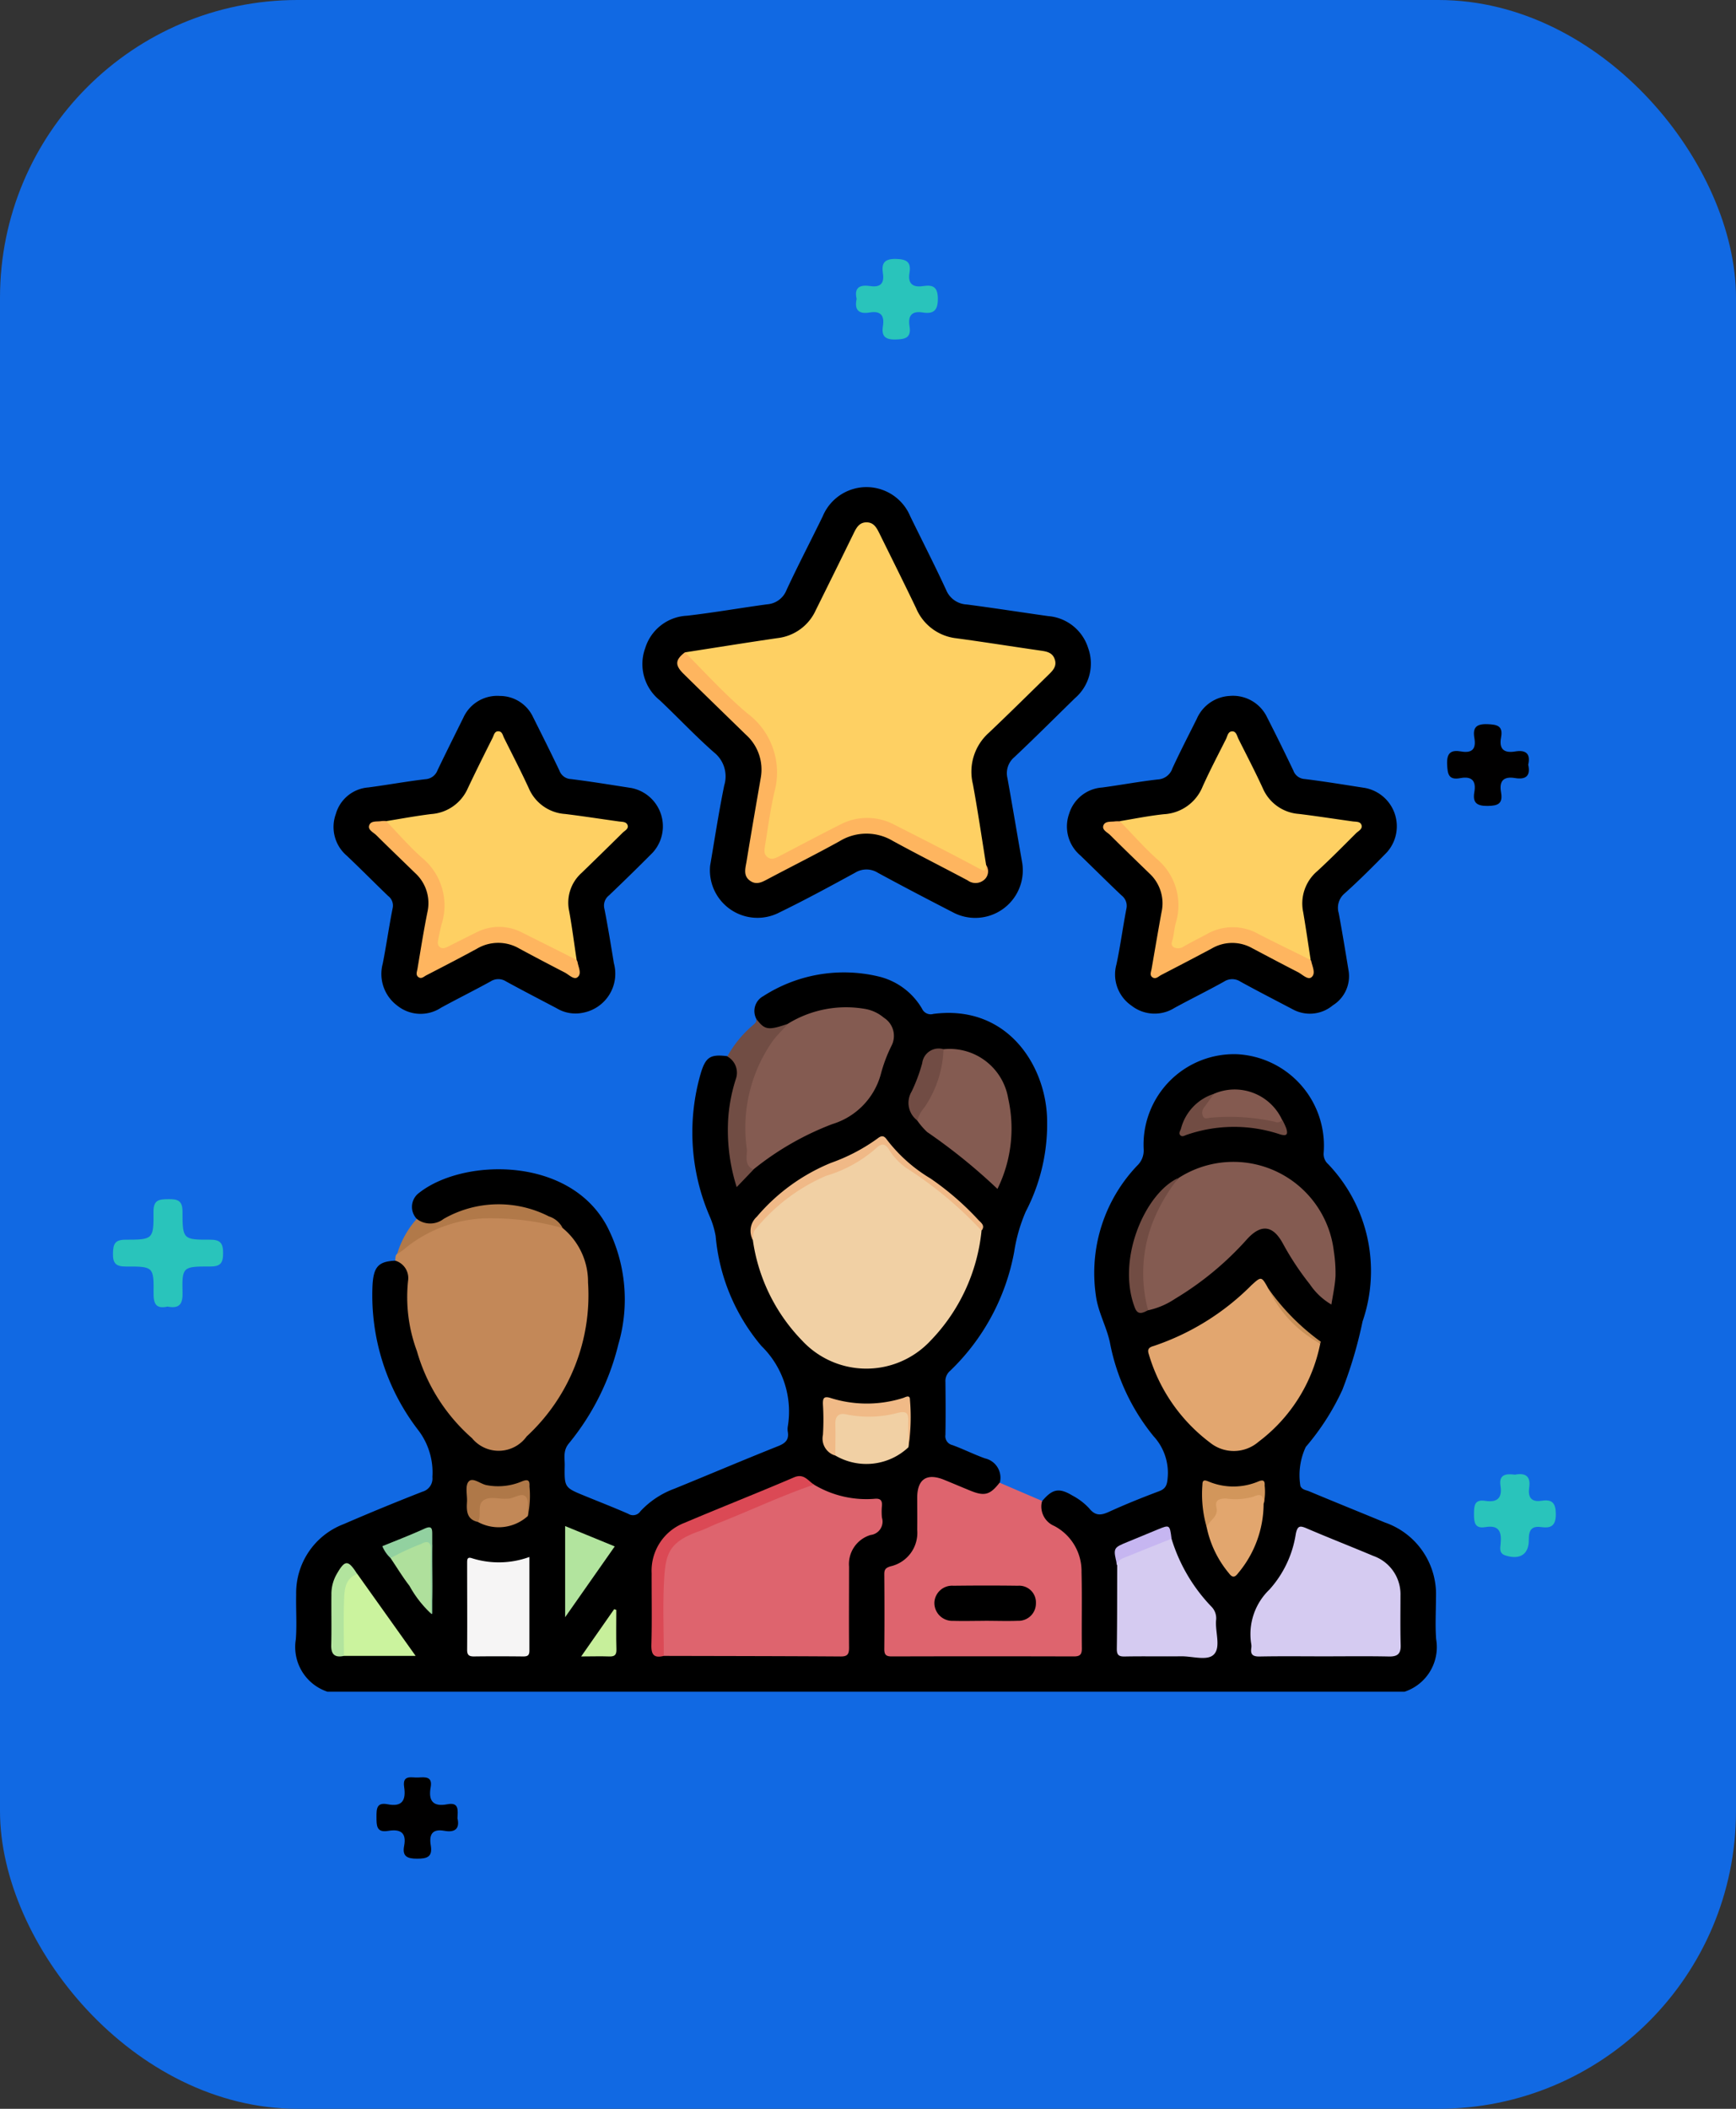 <svg xmlns="http://www.w3.org/2000/svg" width="70" height="85" viewBox="0 0 70 85">
  <rect x="0" y="0" width="70" height="85" fill="#333333" stroke="none"/>
  <g id="Grupo_163994" data-name="Grupo 163994" transform="translate(-503 -4089)">
    <rect id="Rectángulo_37872" data-name="Rectángulo 37872" width="70" height="85" rx="12" transform="translate(503 4089)" fill="#1169e3"/>
    <g id="Grupo_163973" data-name="Grupo 163973" transform="translate(514.919 4108.635)">
      <g id="Grupo_158065" data-name="Grupo 158065" transform="translate(0 0)">
        <path id="Trazado_131993" data-name="Trazado 131993" d="M18.573,52.566a.681.681,0,0,1,.284-.906,6.006,6.006,0,0,1,4.624-.8,2.769,2.769,0,0,1,1.78,1.307.383.383,0,0,0,.456.208c2.963-.382,4.492,2.04,4.582,4.139a7.637,7.637,0,0,1-.859,3.833,6.576,6.576,0,0,0-.465,1.622,8.877,8.877,0,0,1-2.581,4.791.54.54,0,0,0-.191.45c.008.711.012,1.422,0,2.132a.366.366,0,0,0,.283.413c.443.162.867.376,1.311.535a.8.8,0,0,1,.6.98.727.727,0,0,1-.99.522,11.118,11.118,0,0,1-1.234-.485c-.629-.248-.929-.043-.944.641-.009.411.02.823-.011,1.232a1.638,1.638,0,0,1-.958,1.518.564.564,0,0,0-.362.6c.008.774.012,1.549,0,2.323-.006.354.114.519.489.518q3.365-.009,6.731,0c.349,0,.477-.145.473-.483-.01-.853.012-1.707-.009-2.56a2.294,2.294,0,0,0-1.089-1.99c-.523-.339-.593-.6-.386-1.1.411-.486.679-.542,1.219-.216a2.5,2.5,0,0,1,.673.514c.254.316.482.286.809.136.658-.3,1.332-.571,2.009-.825.269-.1.322-.251.345-.521a2.176,2.176,0,0,0-.569-1.7,8.47,8.47,0,0,1-1.758-3.777c-.136-.642-.48-1.226-.566-1.895a6.271,6.271,0,0,1,1.663-5.228.839.839,0,0,0,.265-.653,3.648,3.648,0,0,1,3.772-3.841,3.691,3.691,0,0,1,3.484,3.986.547.547,0,0,0,.187.448,6.242,6.242,0,0,1,1.383,6.337,17.446,17.446,0,0,1-.815,2.758,9.85,9.85,0,0,1-1.475,2.3,2.681,2.681,0,0,0-.216,1.577c.071.152.229.161.352.212,1.017.425,2.039.837,3.058,1.258a3.059,3.059,0,0,1,2.055,3.043c0,.553-.034,1.109.008,1.659a1.892,1.892,0,0,1-1.273,2.117H1.284A1.9,1.9,0,0,1,.01,77.579c.045-.6,0-1.2.013-1.8a2.969,2.969,0,0,1,1.914-2.838q1.58-.684,3.184-1.31a.549.549,0,0,0,.395-.588,2.806,2.806,0,0,0-.583-1.907A8.909,8.909,0,0,1,3.1,63.35c.037-.785.239-1,.925-1.029a.662.662,0,0,1,.622.817,7.6,7.6,0,0,0,.839,3.936A6.017,6.017,0,0,0,7.33,69.491a1.278,1.278,0,0,0,1.836-.1,6.586,6.586,0,0,0,1.5-1.936,7.2,7.2,0,0,0,1.016-4.074,3.19,3.19,0,0,0-1.019-2.315A3.116,3.116,0,0,0,8.391,60.2a4.006,4.006,0,0,0-2.354.535c-.538.317-.846.279-1.152-.1a.7.7,0,0,1,.1-1.051c1.782-1.4,6.083-1.484,7.585,1.374a6.436,6.436,0,0,1,.443,4.742,10.023,10.023,0,0,1-1.993,3.986c-.245.294-.163.593-.168.893-.016.89-.006.89.82,1.228.583.239,1.17.466,1.746.72a.358.358,0,0,0,.488-.107,3.523,3.523,0,0,1,1.366-.906c1.4-.57,2.791-1.162,4.195-1.721.3-.12.436-.27.378-.587a.677.677,0,0,1,0-.189,3.692,3.692,0,0,0-1.061-3.257,7.924,7.924,0,0,1-1.846-4.432,3.561,3.561,0,0,0-.228-.765,8.535,8.535,0,0,1-.375-5.785c.2-.67.39-.782,1.064-.7a.679.679,0,0,1,.456.925c-.091.4-.172.8-.25,1.2a6.469,6.469,0,0,0,.109,2.341c.025.147,0,.357.176.4.147.04.226-.143.331-.232.048-.04.089-.088.134-.133A9.659,9.659,0,0,1,21.4,56.8a3.13,3.13,0,0,0,2.148-2.2c.083-.334.242-.65.357-.977a.816.816,0,0,0-.4-1.081,2.653,2.653,0,0,0-1.786-.278,6.065,6.065,0,0,0-1.832.612,2.152,2.152,0,0,1-.584.184c-.351.008-.677-.036-.725-.486" transform="translate(0 -31.142)"/>
        <path id="Trazado_131994" data-name="Trazado 131994" d="M39,15.258c.167-.968.339-2.108.569-3.236a1.235,1.235,0,0,0-.416-1.333c-.759-.667-1.451-1.408-2.186-2.1a1.87,1.87,0,0,1-.584-2.1A1.853,1.853,0,0,1,38.07,5.183c1.081-.124,2.155-.315,3.234-.46a.908.908,0,0,0,.778-.579c.465-1,.976-1.978,1.459-2.969a1.911,1.911,0,0,1,3.528,0c.484.991.988,1.973,1.45,2.974a.944.944,0,0,0,.83.581c1.1.143,2.186.314,3.28.468a1.842,1.842,0,0,1,1.611,1.279,1.841,1.841,0,0,1-.529,2.03c-.814.795-1.619,1.6-2.447,2.38a.841.841,0,0,0-.275.843c.205,1.133.393,2.27.593,3.4a1.918,1.918,0,0,1-2.718,2.046c-1.037-.533-2.07-1.072-3.094-1.628a.868.868,0,0,0-.924-.006c-1.037.566-2.076,1.13-3.139,1.644A1.917,1.917,0,0,1,39,15.258" transform="translate(-22.285 0)"/>
        <path id="Trazado_131995" data-name="Trazado 131995" d="M10.664,21.832a1.475,1.475,0,0,1,1.342.856c.36.719.721,1.437,1.066,2.163a.514.514,0,0,0,.458.331c.814.1,1.625.235,2.435.36a1.573,1.573,0,0,1,.861,2.607q-.869.874-1.762,1.724a.519.519,0,0,0-.183.537c.144.728.261,1.46.382,2.193a1.6,1.6,0,0,1-1.26,2,1.467,1.467,0,0,1-1.046-.182c-.683-.36-1.369-.714-2.046-1.085a.571.571,0,0,0-.615,0c-.662.365-1.339.7-2,1.061a1.5,1.5,0,0,1-1.772-.087,1.592,1.592,0,0,1-.581-1.688c.147-.743.251-1.494.4-2.237a.484.484,0,0,0-.185-.493c-.558-.537-1.1-1.086-1.665-1.621a1.522,1.522,0,0,1-.441-1.682A1.475,1.475,0,0,1,5.359,25.52c.767-.1,1.527-.241,2.3-.332a.556.556,0,0,0,.492-.359c.34-.71.693-1.414,1.042-2.12a1.5,1.5,0,0,1,1.475-.877" transform="translate(-2.429 -13.415)"/>
        <path id="Trazado_131996" data-name="Trazado 131996" d="M87.243,21.83a1.523,1.523,0,0,1,1.5.855q.547,1.072,1.065,2.159a.513.513,0,0,0,.454.335c.813.1,1.623.235,2.433.36a1.573,1.573,0,0,1,.877,2.6c-.552.564-1.111,1.124-1.7,1.652a.754.754,0,0,0-.237.795c.141.759.267,1.522.392,2.285a1.382,1.382,0,0,1-.63,1.43,1.441,1.441,0,0,1-1.6.17c-.711-.374-1.425-.74-2.129-1.127a.6.6,0,0,0-.656,0c-.66.368-1.338.7-2,1.061a1.508,1.508,0,0,1-1.733-.091,1.523,1.523,0,0,1-.606-1.669c.158-.739.256-1.492.4-2.235a.53.53,0,0,0-.193-.537c-.563-.531-1.109-1.079-1.667-1.616a1.53,1.53,0,0,1-.448-1.681A1.5,1.5,0,0,1,82.1,25.521c.75-.1,1.5-.242,2.247-.325a.653.653,0,0,0,.582-.449c.31-.671.65-1.329.981-1.991a1.535,1.535,0,0,1,1.338-.926" transform="translate(-49.573 -13.414)"/>
        <path id="Trazado_131997" data-name="Trazado 131997" d="M17.179,76.609A2.805,2.805,0,0,1,18.2,78.8a7.75,7.75,0,0,1-2.474,6.206,1.39,1.39,0,0,1-2.205.07A7.337,7.337,0,0,1,11.3,81.567a6.248,6.248,0,0,1-.356-2.839.731.731,0,0,0-.52-.807c.014-.094-.008-.2.077-.275a4.287,4.287,0,0,1,3.084-1.512,7.862,7.862,0,0,1,2.583.089,2.888,2.888,0,0,1,1.006.385" transform="translate(-6.408 -46.743)" fill="#c38858"/>
        <path id="Trazado_131998" data-name="Trazado 131998" d="M67.93,104.455a.851.851,0,0,0,.491,1.01,2.056,2.056,0,0,1,1.1,1.863c.025,1.026,0,2.052.013,3.078,0,.254-.088.319-.328.318q-3.669-.01-7.338,0c-.219,0-.3-.058-.3-.291.01-1.01.008-2.021,0-3.031,0-.191.065-.252.253-.31a1.384,1.384,0,0,0,1.074-1.477c.007-.426,0-.852,0-1.278,0-.764.389-1.02,1.1-.726.35.143.7.292,1.048.434.569.231.79.168,1.174-.324l1.709.734" transform="translate(-37.83 -63.593)" fill="#de646e"/>
        <path id="Trazado_131999" data-name="Trazado 131999" d="M46.31,55.57c.34.463.483.484,1.3.2.048.185-.081.295-.186.406a5.728,5.728,0,0,0-1.351,4.734,4.993,4.993,0,0,0,.128.743l-.678.708a7.59,7.59,0,0,1-.335-2.854,6.718,6.718,0,0,1,.306-1.519.749.749,0,0,0-.349-.894,4.537,4.537,0,0,1,1.024-1.253c.085-.072.168-.138.146-.266" transform="translate(-27.737 -34.146)" fill="#714d44"/>
        <path id="Trazado_132000" data-name="Trazado 132000" d="M17.3,75.941a10.537,10.537,0,0,0-2.787-.394,5.4,5.4,0,0,0-3.651,1.282,1.818,1.818,0,0,1-.234.151,3.688,3.688,0,0,1,.788-1.41.884.884,0,0,0,1.085,0,4.462,4.462,0,0,1,4.245-.1.942.942,0,0,1,.556.472" transform="translate(-6.531 -46.075)" fill="#b17949"/>
        <path id="Trazado_132001" data-name="Trazado 132001" d="M56.981,72.056a7.427,7.427,0,0,1-2.074,4.455,3.534,3.534,0,0,1-5.163-.025,7.266,7.266,0,0,1-1.984-4.048.621.621,0,0,1,.182-.683,7.263,7.263,0,0,1,3.1-2.173,4.71,4.71,0,0,0,1.629-.945c.218-.192.407-.2.594.052a6.874,6.874,0,0,0,1.719,1.465,10.52,10.52,0,0,1,1.66,1.394,1.083,1.083,0,0,1,.331.508" transform="translate(-29.322 -42.088)" fill="#f1d0a4"/>
        <path id="Trazado_132002" data-name="Trazado 132002" d="M44.334,104.205a4.11,4.11,0,0,0,2.442.572c.229-.024.319.056.3.285a2.42,2.42,0,0,0,0,.473.542.542,0,0,1-.457.7,1.222,1.222,0,0,0-.869,1.272c0,1.088-.008,2.176,0,3.264,0,.251-.047.363-.333.361-2.38-.016-4.76-.017-7.14-.023a.4.4,0,0,1-.124-.3,24.777,24.777,0,0,1,.076-3.353,1.589,1.589,0,0,1,.976-1.3c1.532-.669,3.083-1.292,4.629-1.928a.541.541,0,0,1,.5-.025" transform="translate(-23.433 -63.999)" fill="#de646e"/>
        <path id="Trazado_132003" data-name="Trazado 132003" d="M96.113,85.376a6.541,6.541,0,0,1-2.484,3.956,1.528,1.528,0,0,1-1.967.032A6.883,6.883,0,0,1,89.2,85.807c-.067-.2,0-.28.2-.334a10.084,10.084,0,0,0,3.941-2.451c.4-.362.4-.365.68.141a7.2,7.2,0,0,0,2.094,2.214" transform="translate(-54.796 -50.856)" fill="#e2a66f"/>
        <path id="Trazado_132004" data-name="Trazado 132004" d="M89.862,71.175a4.079,4.079,0,0,1,6.266,2.945,5.844,5.844,0,0,1,.069.989c-.019.375-.1.746-.167,1.162a2.659,2.659,0,0,1-.869-.817A11.256,11.256,0,0,1,94.068,73.8c-.4-.727-.873-.783-1.44-.162a12.492,12.492,0,0,1-2.907,2.405,3.135,3.135,0,0,1-1.08.46,1.439,1.439,0,0,1-.3-.972,5.976,5.976,0,0,1,.93-3.749c.152-.251.408-.391.594-.6" transform="translate(-54.264 -43.324)" fill="#845b51"/>
        <path id="Trazado_132005" data-name="Trazado 132005" d="M47.4,60.9c-.391-.167-.243-.566-.264-.818a6.093,6.093,0,0,1,1.047-4.367c.188-.249.417-.466.627-.7a4.471,4.471,0,0,1,3.133-.579,1.585,1.585,0,0,1,.717.347.864.864,0,0,1,.313,1.122,5.932,5.932,0,0,0-.433,1.149,2.9,2.9,0,0,1-1.957,2.017A11.652,11.652,0,0,0,47.4,60.9" transform="translate(-28.94 -33.397)" fill="#845b51"/>
        <path id="Trazado_132006" data-name="Trazado 132006" d="M102.85,113.911c-.868,0-1.737-.011-2.605.006-.272.005-.374-.079-.333-.344a.514.514,0,0,0,0-.142,2.489,2.489,0,0,1,.731-2.212,4.326,4.326,0,0,0,1.062-2.238c.071-.365.189-.336.46-.22.882.378,1.777.727,2.662,1.1a1.641,1.641,0,0,1,1.1,1.61c0,.663-.011,1.327.008,1.99.01.358-.137.463-.479.456-.868-.018-1.737-.006-2.605-.006" transform="translate(-61.375 -66.783)" fill="#d5cbf1"/>
        <path id="Trazado_132007" data-name="Trazado 132007" d="M88.078,109.85a6.814,6.814,0,0,0,1.613,2.743.665.665,0,0,1,.182.559c-.034.468.2,1.074-.089,1.365-.263.268-.868.066-1.322.073-.757.01-1.515-.007-2.272.008-.248.005-.321-.067-.318-.316.016-1.12.012-2.241.015-3.361a.25.25,0,0,1,.141-.352,12.424,12.424,0,0,1,1.876-.77.191.191,0,0,1,.174.052" transform="translate(-52.758 -67.464)" fill="#d5cbf1"/>
        <path id="Trazado_132008" data-name="Trazado 132008" d="M66.02,58.758a2.39,2.39,0,0,1,2.609,1.984,5.511,5.511,0,0,1-.433,3.646,23.129,23.129,0,0,0-2.836-2.294,2.936,2.936,0,0,1-.4-.465.367.367,0,0,1,.056-.4,5.234,5.234,0,0,0,.892-2.265.417.417,0,0,1,.108-.207" transform="translate(-39.895 -36.101)" fill="#845b51"/>
        <path id="Trazado_132009" data-name="Trazado 132009" d="M20.458,111.862c0,1.283,0,2.526,0,3.771,0,.2-.083.235-.254.234-.662-.007-1.324-.009-1.986,0-.2,0-.272-.062-.271-.268.008-1.166,0-2.333,0-3.5,0-.139,0-.259.2-.189a3.613,3.613,0,0,0,2.3-.049" transform="translate(-11.03 -68.735)" fill="#f6f5f5"/>
        <path id="Trazado_132010" data-name="Trazado 132010" d="M5.332,113.608l2.35,3.3H4.79c-.03-.035-.075-.067-.08-.114a7.977,7.977,0,0,1,.059-2.709c.061-.25.162-.574.563-.478" transform="translate(-2.841 -69.798)" fill="#cbf39e"/>
        <path id="Trazado_132011" data-name="Trazado 132011" d="M43.765,103.743c-1.31.445-2.559,1.04-3.844,1.546-.263.1-.515.236-.781.33-1.245.441-1.364.923-1.421,2.049-.05.99-.009,1.986-.008,2.978-.4.1-.511-.052-.5-.452.027-.96.007-1.921.01-2.882a2.065,2.065,0,0,1,1.339-2.035c1.461-.621,2.939-1.2,4.4-1.827.4-.173.561.135.808.291" transform="translate(-22.864 -63.536)" fill="#db4955"/>
        <path id="Trazado_132012" data-name="Trazado 132012" d="M59.135,97.928a2.473,2.473,0,0,1-2.946.336,2.245,2.245,0,0,1-.1-1.425.422.422,0,0,1,.526-.357A6.817,6.817,0,0,0,58.72,96.4c.3-.055.487.045.455.4a8.539,8.539,0,0,1-.04,1.123" transform="translate(-34.423 -59.229)" fill="#f1d0a4"/>
        <path id="Trazado_132013" data-name="Trazado 132013" d="M97.587,105.585a4.367,4.367,0,0,1-1.021,2.776c-.149.2-.242.191-.382.006a4.23,4.23,0,0,1-.892-1.848c0-.4.28-.709.342-1.094.026-.163.242-.182.4-.188a8.4,8.4,0,0,0,1.268-.1c.4-.076.33.21.283.451" transform="translate(-58.554 -64.594)" fill="#e2a66e"/>
        <path id="Trazado_132014" data-name="Trazado 132014" d="M28.2,108.62l2,.82-2,2.853Z" transform="translate(-17.331 -66.743)" fill="#b2e49e"/>
        <path id="Trazado_132015" data-name="Trazado 132015" d="M56.892,71.67a15.659,15.659,0,0,0-3.03-2.522,2.608,2.608,0,0,1-.684-.714c-.157-.255-.291-.322-.544-.079a5.333,5.333,0,0,1-2.012,1.107,7.474,7.474,0,0,0-2.836,2.144c-.127.132-.09.294-.114.446a.77.77,0,0,1,.158-.941,7.791,7.791,0,0,1,2.994-2.173,7.407,7.407,0,0,0,1.875-.982c.157-.125.259-.124.378.049a6.221,6.221,0,0,0,1.756,1.562,11.377,11.377,0,0,1,1.928,1.669c.113.12.29.229.132.435" transform="translate(-29.233 -41.702)" fill="#f0b987"/>
        <path id="Trazado_132016" data-name="Trazado 132016" d="M58.59,97.119c0-.347-.017-.695-.008-1.041.008-.294-.039-.433-.4-.349a4.568,4.568,0,0,1-2.1.066c-.29-.069-.447.066-.44.382.01.426,0,.852,0,1.278a.711.711,0,0,1-.5-.835,9.948,9.948,0,0,0,0-1.227c-.008-.242.03-.346.308-.259a4.86,4.86,0,0,0,2.923,0c.089-.027.285-.156.278.079a8.028,8.028,0,0,1-.063,1.906" transform="translate(-33.878 -58.42)" fill="#f0ba87"/>
        <path id="Trazado_132017" data-name="Trazado 132017" d="M95.147,63.149A2.106,2.106,0,0,1,97.9,64.2c-.04.265-.253.212-.4.175a9.686,9.686,0,0,0-2.256-.126c-.239-.006-.542.1-.641-.236-.088-.3.1-.505.315-.685.072-.061.149-.116.224-.174" transform="translate(-58.12 -38.695)" fill="#845a50"/>
        <path id="Trazado_132018" data-name="Trazado 132018" d="M89.158,72.24a7.027,7.027,0,0,0-1.034,1.777,5.681,5.681,0,0,0-.187,3.548c-.2.1-.411.225-.535-.1-.755-1.964.425-4.631,1.756-5.23" transform="translate(-53.561 -44.389)" fill="#714c43"/>
        <path id="Trazado_132019" data-name="Trazado 132019" d="M11.552,113.007a4.442,4.442,0,0,1-.867-1.115c-.276-.357-.511-.746-.764-1.121a.192.192,0,0,1,.124-.226,7.243,7.243,0,0,1,1.167-.493c.195-.063.389-.056.381.237-.023.906.052,1.814-.04,2.718" transform="translate(-6.092 -67.604)" fill="#afe09c"/>
        <path id="Trazado_132020" data-name="Trazado 132020" d="M93.824,63.429c-.127.178-.251.36-.382.535a.341.341,0,0,0-.062.354c.072.173.211.069.327.073a8.5,8.5,0,0,1,2.577.164.238.238,0,0,0,.3-.079,3.111,3.111,0,0,1,.157.335c.088.264.016.337-.265.246a5.857,5.857,0,0,0-3.742.023c-.086.029-.18.1-.261.019s0-.179.025-.262a2,2,0,0,1,1.331-1.408" transform="translate(-56.798 -38.975)" fill="#714c43"/>
        <path id="Trazado_132021" data-name="Trazado 132021" d="M20.972,106.051a1.749,1.749,0,0,1-2.007.237c-.194-.775.015-1.064.795-1.081a3.954,3.954,0,0,0,.794-.091c.309-.07.5,0,.449.372a3.619,3.619,0,0,1-.031.562" transform="translate(-11.612 -64.576)" fill="#c28857"/>
        <path id="Trazado_132022" data-name="Trazado 132022" d="M65.518,58.74a4.421,4.421,0,0,1-.765,2.339,1.36,1.36,0,0,0-.29.532.888.888,0,0,1-.229-1.169A6.681,6.681,0,0,0,64.66,59.3a.67.67,0,0,1,.858-.562" transform="translate(-39.393 -36.082)" fill="#714c44"/>
        <path id="Trazado_132023" data-name="Trazado 132023" d="M20.346,105.254c-.016-.265.064-.61-.073-.775-.167-.2-.477.071-.734.072-.016,0-.032,0-.047,0-.312.025-.668-.11-.925.064-.278.189-.066.6-.227.875-.45-.1-.466-.44-.443-.8.017-.281-.082-.648.061-.822.162-.2.473.087.724.136a2.454,2.454,0,0,0,1.43-.15c.227-.093.325-.059.305.2a3.923,3.923,0,0,1-.069,1.206" transform="translate(-10.986 -63.778)" fill="#af7848"/>
        <path id="Trazado_132024" data-name="Trazado 132024" d="M97.31,104.8c0-.283-.056-.459-.4-.3a2.611,2.611,0,0,1-1.115.078c-.264,0-.459.06-.387.36.093.391-.3.515-.392.8a4.81,4.81,0,0,1-.173-1.72c0-.2.094-.187.238-.129a2.591,2.591,0,0,0,2.021,0c.2-.082.263-.024.25.168a2.3,2.3,0,0,1-.041.748" transform="translate(-58.277 -63.812)" fill="#d2965b"/>
        <path id="Trazado_132025" data-name="Trazado 132025" d="M4.78,112.941c-.482.169-.518.6-.534,1-.031.767-.008,1.536-.008,2.3-.363.078-.523-.054-.512-.439.017-.674,0-1.349.007-2.024a1.619,1.619,0,0,1,.2-.81c.346-.61.469-.616.842-.028" transform="translate(-2.289 -69.131)" fill="#b2e49e"/>
        <path id="Trazado_132026" data-name="Trazado 132026" d="M31.277,117.33c0,.531-.011,1.063.005,1.594.007.241-.091.292-.3.284-.345-.013-.69,0-1.122,0l1.331-1.906.091.032" transform="translate(-18.345 -72.076)" fill="#c7ef9b"/>
        <path id="Trazado_132027" data-name="Trazado 132027" d="M11.03,112.227c0-.845-.023-1.691,0-2.536.008-.366-.138-.413-.406-.267a9.529,9.529,0,0,0-1.222.568,1.352,1.352,0,0,1-.334-.481c.573-.235,1.145-.454,1.7-.707.293-.132.313-.007.312.231,0,1.057,0,2.115,0,3.172a.172.172,0,0,1-.009.04l-.043-.02" transform="translate(-5.57 -66.823)" fill="#92d1a0"/>
        <path id="Trazado_132028" data-name="Trazado 132028" d="M87.966,109.159c-.626.251-1.254.5-1.879.753-.146.059-.3.125-.312.317-.172-.7-.172-.7.437-.948l1.172-.484c.509-.21.509-.21.582.362" transform="translate(-52.645 -66.773)" fill="#c6b6f1"/>
        <path id="Trazado_132029" data-name="Trazado 132029" d="M103.832,86.01a4.875,4.875,0,0,1-2.094-2.214,9.155,9.155,0,0,0,2.112,2.137c.007,0-.012.051-.019.077" transform="translate(-62.515 -51.49)" fill="#c89058"/>
        <path id="Trazado_132030" data-name="Trazado 132030" d="M40.72,8.923c1.246-.193,2.491-.394,3.738-.576a1.933,1.933,0,0,0,1.534-1.122q.768-1.545,1.526-3.094c.115-.236.234-.459.542-.448.284.01.391.231.5.446.493,1,.993,2,1.478,3.012A2,2,0,0,0,51.66,8.355c1.141.154,2.277.337,3.416.5.243.035.468.081.556.357s-.081.445-.253.613c-.8.782-1.6,1.574-2.412,2.344a2.1,2.1,0,0,0-.639,2.062c.2,1.084.359,2.177.535,3.265.114.479-.148.329-.375.221-1.042-.494-2.047-1.058-3.067-1.594a2.7,2.7,0,0,0-2.7-.009c-.683.362-1.352.75-2.05,1.085-.214.1-.441.22-.667.049s-.184-.419-.143-.655c.117-.684.2-1.376.354-2.053a2.916,2.916,0,0,0-1.11-3.107c-.795-.653-1.472-1.428-2.205-2.145a.408.408,0,0,1-.175-.368" transform="translate(-25.018 -2.263)" fill="#fed063"/>
        <path id="Trazado_132031" data-name="Trazado 132031" d="M40.229,17.274c.823.827,1.607,1.693,2.5,2.447a2.97,2.97,0,0,1,1.113,3.149c-.168.716-.264,1.45-.383,2.177-.027.167-.069.359.1.484s.332.03.487-.049c.813-.421,1.619-.854,2.437-1.263a2.326,2.326,0,0,1,2.183,0c1.155.584,2.308,1.172,3.449,1.783.253.135.248.025.257-.154a.449.449,0,0,1-.126.629.532.532,0,0,1-.62-.012c-1-.532-2.016-1.044-3.012-1.588a2.077,2.077,0,0,0-2.156.011c-.938.519-1.9,1-2.845,1.5-.24.126-.48.283-.749.1-.3-.2-.2-.509-.154-.781.183-1.121.377-2.24.571-3.36a1.886,1.886,0,0,0-.6-1.758c-.837-.817-1.677-1.629-2.51-2.45-.359-.353-.337-.567.059-.87" transform="translate(-24.527 -10.614)" fill="#feb55f"/>
        <path id="Trazado_132032" data-name="Trazado 132032" d="M9.464,29.148c.606-.1,1.21-.211,1.819-.286a1.74,1.74,0,0,0,1.47-1.035c.323-.683.66-1.36,1-2.035.052-.1.073-.269.232-.266s.177.161.231.269c.337.676.685,1.347,1,2.033a1.716,1.716,0,0,0,1.468,1.032c.72.088,1.436.2,2.154.3.132.02.313,0,.362.158.043.139-.114.211-.2.295q-.825.815-1.658,1.622a1.609,1.609,0,0,0-.5,1.543c.119.65.2,1.306.3,1.959-.184.132-.331,0-.475-.079-.533-.309-1.1-.556-1.641-.843a2.057,2.057,0,0,0-2.036.006q-.4.21-.8.4c-.2.093-.414.223-.62.06-.189-.15-.116-.376-.077-.576.063-.325.112-.652.159-.98A1.988,1.988,0,0,0,11.086,31c-.445-.469-.916-.913-1.366-1.377-.126-.13-.305-.242-.257-.471" transform="translate(-5.81 -15.685)" fill="#fed063"/>
        <path id="Trazado_132033" data-name="Trazado 132033" d="M8.371,34.913c.483.5.937,1.029,1.456,1.486a2.494,2.494,0,0,1,.772,2.686c-.045.183-.086.367-.121.551-.024.123-.062.266.056.353s.241.025.357-.034c.367-.185.734-.369,1.1-.55a2,2,0,0,1,1.862,0q1.1.546,2.194,1.1a.348.348,0,0,1,.039.086c.032.21.185.472-.006.616-.141.107-.337-.1-.5-.189q-.923-.475-1.837-.967a1.685,1.685,0,0,0-1.71,0c-.676.37-1.361.722-2.046,1.076-.091.047-.187.15-.3.083-.141-.084-.076-.226-.056-.343.128-.76.248-1.523.4-2.279a1.64,1.64,0,0,0-.5-1.59c-.519-.507-1.043-1.007-1.558-1.518-.118-.116-.347-.212-.289-.394.066-.205.319-.143.5-.177a.954.954,0,0,1,.188,0" transform="translate(-4.717 -21.449)" fill="#feb55f"/>
        <path id="Trazado_132034" data-name="Trazado 132034" d="M86.2,29.154c.591-.1,1.178-.217,1.772-.28a1.788,1.788,0,0,0,1.565-1.117c.291-.646.62-1.274.939-1.907.061-.12.079-.308.246-.316s.2.18.256.3c.332.662.674,1.318.983,1.99a1.718,1.718,0,0,0,1.464,1.039c.719.088,1.436.2,2.154.3.132.02.318-.007.365.152s-.131.235-.226.33c-.514.512-1.023,1.031-1.558,1.522a1.709,1.709,0,0,0-.568,1.66c.109.636.2,1.275.3,1.913-.207.089-.365-.045-.53-.124q-.809-.392-1.608-.8a2.037,2.037,0,0,0-1.993,0c-.293.154-.593.3-.882.457a.521.521,0,0,1-.539.048c-.206-.122-.14-.327-.114-.513.046-.328.1-.656.161-.98A1.987,1.987,0,0,0,87.821,31c-.441-.472-.915-.914-1.365-1.378-.126-.13-.3-.241-.258-.471" transform="translate(-52.962 -15.69)" fill="#fed063"/>
        <path id="Trazado_132035" data-name="Trazado 132035" d="M85.129,34.917c.493.508.962,1.042,1.485,1.516a2.438,2.438,0,0,1,.765,2.6c-.05.2-.067.4-.11.6-.03.136-.119.286.051.375a.411.411,0,0,0,.4-.05c.3-.172.61-.326.915-.489a2.1,2.1,0,0,1,2.07-.011c.7.362,1.408.7,2.113,1.053.009.013.024.025.026.039.043.225.2.507.007.66-.146.115-.364-.117-.541-.208-.617-.316-1.23-.641-1.843-.965a1.635,1.635,0,0,0-1.627.008c-.681.364-1.366.721-2.052,1.075-.1.054-.209.178-.34.094s-.059-.226-.039-.346c.132-.761.261-1.524.4-2.284a1.639,1.639,0,0,0-.483-1.556c-.533-.517-1.067-1.032-1.593-1.556-.116-.114-.348-.208-.261-.4.074-.165.3-.123.471-.148a1.231,1.231,0,0,1,.189,0" transform="translate(-51.892 -21.452)" fill="#feb55f"/>
        <path id="Trazado_132036" data-name="Trazado 132036" d="M68.845,116.258c-.426,0-.854.012-1.279,0a.722.722,0,0,1-.757-.738.713.713,0,0,1,.765-.677c.869-.01,1.738-.012,2.606,0a.674.674,0,0,1,.723.706.7.7,0,0,1-.731.707c-.441.016-.884,0-1.327,0" transform="translate(-41.051 -70.561)"/>
      </g>
    </g>
    <g id="Grupo_163974" data-name="Grupo 163974" transform="translate(507.555 4099.437)">
      <path id="Trazado_127053" data-name="Trazado 127053" d="M15.511,123.967c-.455.1-.56-.113-.556-.538.012-1.064-.007-1.083-1.108-1.077-.41,0-.537-.125-.529-.53.007-.378.077-.554.513-.552,1.1,0,1.133-.018,1.121-1.121-.005-.5.239-.508.609-.512s.561.058.561.5c0,1.117.023,1.137,1.114,1.132.422,0,.522.15.523.542s-.1.542-.521.54c-1.112-.006-1.139.014-1.114,1.068.012.489-.169.632-.612.546" transform="translate(-13.318 -81.738)" fill="#29c4bb"/>
      <path id="Trazado_127054" data-name="Trazado 127054" d="M213.645,151.161c.407-.078.633.057.565.518-.056.386.077.6.5.534s.571.088.574.537c0,.471-.189.579-.59.525-.383-.052-.5.115-.5.5.012.6-.358.827-.936.646-.274-.086-.214-.3-.2-.478.048-.472-.06-.762-.617-.667-.431.073-.458-.2-.457-.528s.014-.6.452-.531c.472.073.695-.1.617-.6-.075-.476.231-.5.583-.455" transform="translate(-157.104 -102.159)" fill="#29c4bb"/>
      <path id="Trazado_127055" data-name="Trazado 127055" d="M210.724,69.27c.105.454-.1.609-.528.538-.461-.078-.649.111-.568.57s-.113.549-.543.553-.61-.127-.533-.558c.082-.459-.109-.649-.565-.563-.473.089-.514-.158-.532-.556-.021-.467.16-.589.567-.518.442.077.607-.106.532-.537-.072-.413.061-.58.522-.564.406.014.64.072.553.537s.115.64.568.564c.426-.072.633.081.527.535" transform="translate(-153.658 -48.883)" fill="#010000"/>
      <path id="Trazado_127056" data-name="Trazado 127056" d="M55.046,186.643c.1.424-.11.579-.533.5-.5-.09-.615.169-.544.588.079.466-.147.538-.556.536-.391,0-.6-.091-.519-.512.108-.554-.169-.689-.646-.608s-.466-.225-.468-.56.007-.6.449-.513c.594.118.746-.168.666-.7-.077-.509.311-.363.57-.378.274-.016.58-.052.5.39-.1.546.093.8.671.688.483-.093.423.244.409.567" transform="translate(-41.154 -123.786)" fill="#010000"/>
      <path id="Trazado_127057" data-name="Trazado 127057" d="M121.786,17.429c-.114-.483.154-.578.549-.519.411.061.573-.109.51-.514s.058-.589.523-.579c.428.009.624.12.549.559s.132.6.554.534c.392-.059.588.035.59.513s-.182.621-.609.553c-.451-.072-.6.134-.534.554.079.472-.175.527-.572.535-.425.009-.563-.151-.5-.541.068-.427-.09-.623-.536-.548s-.621-.106-.524-.548" transform="translate(-91.799 -15.817)" fill="#29c4bb"/>
    </g>
  </g>
</svg>
